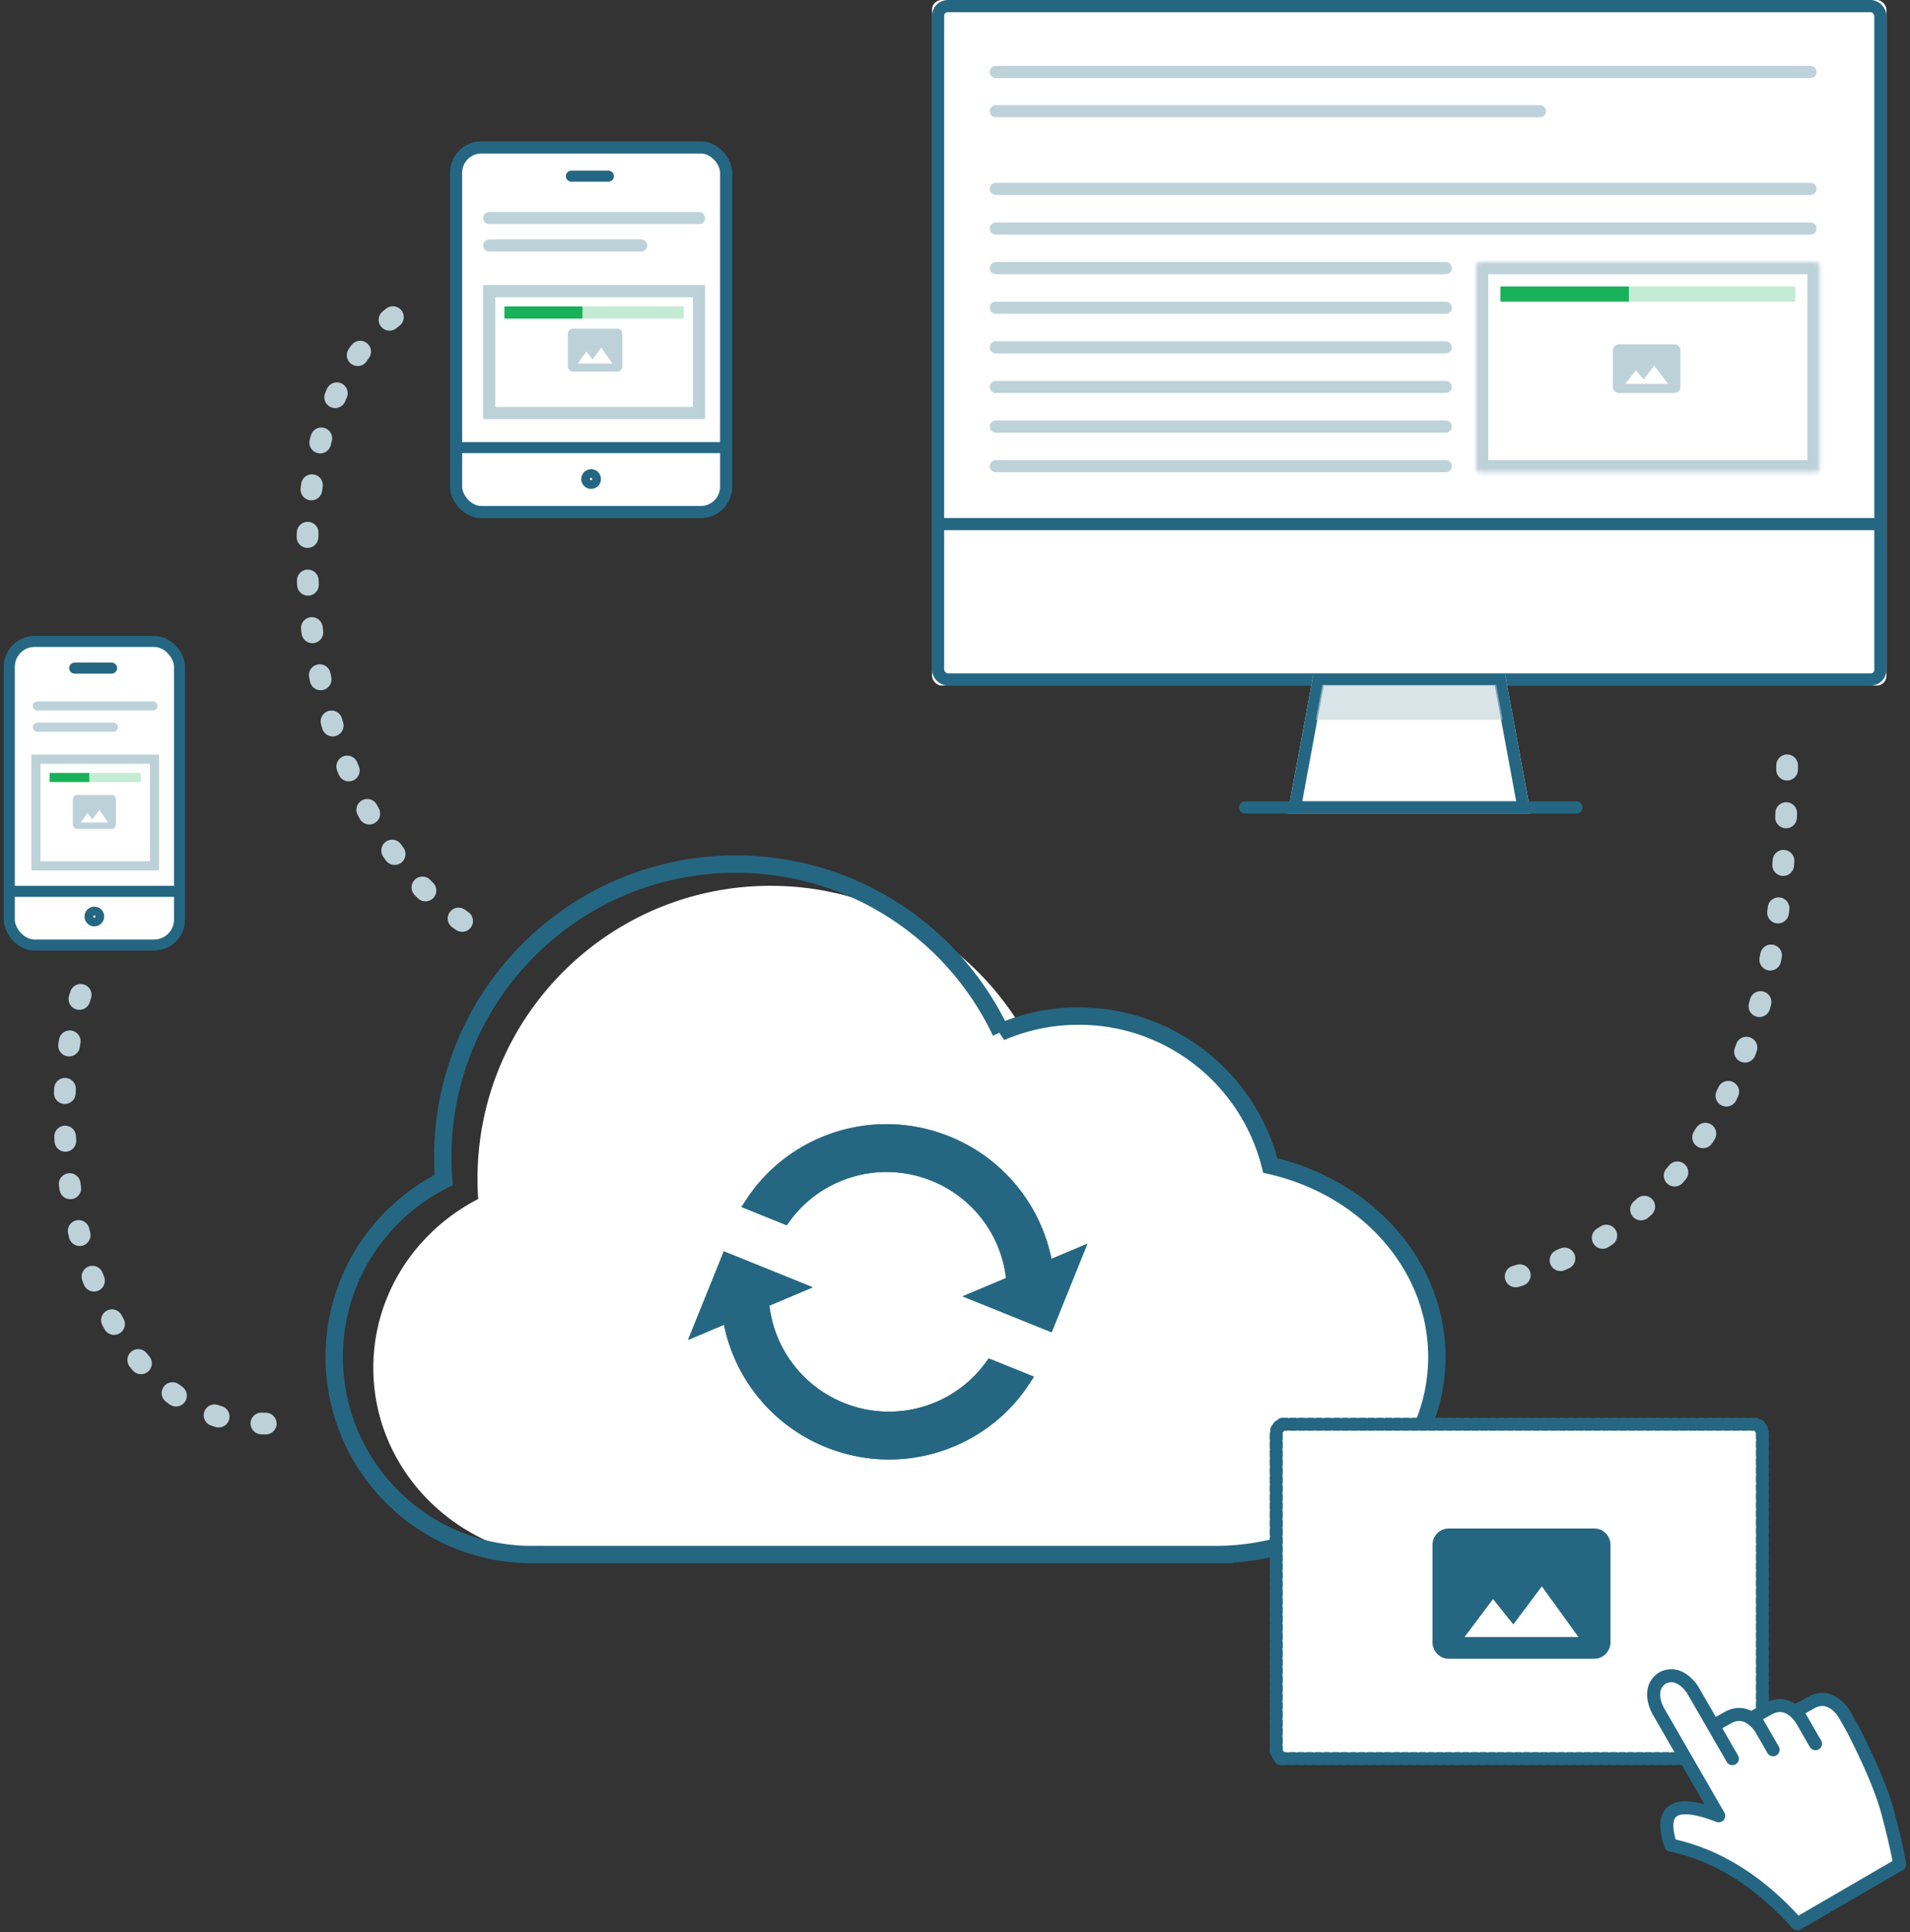 <svg width="440" height="445" viewBox="0 0 440 445" xmlns="http://www.w3.org/2000/svg" xmlns:xlink="http://www.w3.org/1999/xlink"><rect x="0" y="0" width="440" height="445" fill="#333333" stroke="none"/><title>icon-ei-2</title><defs><rect id="b" x=".703" width="219.872" height="157.881" rx="2.226"/><path id="c" d="M138.648 187.353H82.629l5.976-32.278h44.067z"/><path d="M.72 48.417c-.398 0-.72-.426-.72-.956V.956C0 .428.323 0 .72 0h77.685c.398 0 .72.426.72.956v46.505c0 .528-.32.956-.717.956H.72z" id="a"/><mask id="d" x="0" y="0" width="79.126" height="48.417" fill="#fff"><use xlink:href="#a"/></mask><path d="M38.696 66c13.372 0 24.526-9.448 27.087-22H77c-2.682 18.658-18.81 33-38.304 33-13.513 0-25.408-6.891-32.33-17.335L0 66V44H22.112l-7.694 7.655A27.655 27.655 0 0 0 38.696 66z" id="e"/><path d="M65.391 33H54.888l7.694-7.655A27.655 27.655 0 0 0 38.304 11c-13.372 0-24.526 9.448-27.087 22H0C2.682 14.342 18.81 0 38.304 0c13.513 0 25.408 6.892 32.33 17.335L77 11V33H65.391z" id="f"/></defs><g fill="none" fill-rule="evenodd"><g transform="translate(214)"><use fill="#FFF" xlink:href="#b"/><rect stroke="#256782" stroke-width="2.8" x="2.103" y="1.4" width="217.072" height="155.081" rx="2.226"/></g><g transform="translate(214)"><use fill="#FFF" xlink:href="#c"/><path stroke="#256782" stroke-width="2.8" d="M136.965 185.953l-5.457-29.478H89.769l-5.457 29.478h52.653z"/></g><path fill="#BDD1D9" opacity=".567" d="M303.11 165.77l1.495-8.07h40.067l1.494 8.07z"/><path d="M216.103 120.692h217.07M286.826 185.95h76.325" stroke="#256782" stroke-width="2.8" stroke-linecap="round" stroke-linejoin="round"/><path d="M229.407 16.572H417.07M229.407 25.612h125.341M229.407 43.505H417.07M229.407 52.627H417.07M229.407 61.75h103.634M229.407 70.871h103.634M229.407 79.993h103.634M229.407 89.115h103.634M229.407 98.237h103.634M229.407 107.36h103.634" stroke="#256782" stroke-width="2.8" opacity=".3" stroke-linecap="round"/><g transform="translate(340.043 60.346)"><use stroke="#BDD1D9" mask="url(#d)" stroke-width="5.6" fill="#FFF" stroke-linecap="square" stroke-linejoin="round" stroke-dasharray="5.6,5.6,5.6,5.6" xlink:href="#a"/><path d="M47.07 28.77v-8.42c0-.773-.636-1.404-1.414-1.404H32.925c-.778 0-1.415.631-1.415 1.403v8.42c0 .772.637 1.404 1.415 1.404h12.731c.778 0 1.415-.632 1.415-1.404zm-10.255-3.86l1.768 2.112 2.476-3.164 3.183 4.21H34.34l2.475-3.158z" fill="#BDD1D9"/></g><g fill="#19B159"><path d="M345.645 65.96h29.59v3.507h-29.59z"/><path opacity=".254" d="M375.235 65.96h38.332v3.507h-38.332z"/></g><g><g transform="translate(105 33.376)" stroke="#256782" stroke-linecap="round" stroke-linejoin="round"><rect stroke-width="2.8" fill="#FFF" x=".063" y=".578" width="62.221" height="83.966" rx="5.837"/><ellipse stroke-width="2.541" cx="31.172" cy="76.945" rx="1" ry="1"/><path d="M26.622 7.19h8.531M.692 69.701h60.945" stroke-width="2.541"/></g><path d="M112.703 50.217h48.315M112.703 56.532h35.011" stroke="#256782" stroke-width="2.8" opacity=".3" stroke-linecap="round"/><path d="M143.363 84.345v-7.42c0-.68-.513-1.236-1.141-1.236h-10.276c-.627 0-1.141.556-1.141 1.236v7.42c0 .68.514 1.237 1.141 1.237h10.276c.628 0 1.141-.557 1.141-1.237zm-8.277-3.4l1.427 1.86 1.998-2.788 2.57 3.71h-7.993l1.998-2.783z" fill="#BDD1D9"/><g fill="#19B159"><path d="M116.204 70.566h17.998v2.807h-17.998z"/><path opacity=".254" d="M134.202 70.566h23.316v2.807h-23.316z"/></g><path stroke="#BDD1D9" stroke-width="2.8" d="M112.702 67.054h48.317v28.075h-48.317z"/></g><g><g transform="translate(1.622 147.129)" stroke="#256782" stroke-linecap="round" stroke-linejoin="round" stroke-width="2.541"><rect fill="#FFF" x=".522" y=".585" width="39.207" height="69.916" rx="5.837"/><ellipse cx="20.11" cy="63.938" rx="1" ry="1"/><path d="M15.581 6.733h8.505M.921 58.145h38.393"/></g><path d="M8.625 162.566h26.608M8.625 167.478H26.13" stroke="#256782" stroke-width="2.1" opacity=".3" stroke-linecap="round"/><path d="M26.713 189.916v-5.858c0-.537-.406-.976-.901-.976H17.7c-.496 0-.902.439-.902.976v5.858c0 .537.406.976.902.976h8.112c.495 0 .9-.44.9-.976zm-6.535-2.685l1.127 1.47 1.577-2.202 2.028 2.928H18.6l1.578-2.196z" fill="#BDD1D9"/><g fill="#19B159"><path d="M11.426 178.003h9.152v2.105h-9.152z"/><path opacity=".254" d="M20.578 178.003h11.855v2.105H20.578z"/></g><path stroke="#BDD1D9" stroke-width="2.1" d="M8.274 174.843h27.31v24.564H8.274z"/></g><g><path d="M141.19 358a47.17 47.17 0 0 1-9.69 1c-25.129 0-45.5-19.7-45.5-44 0-16.841 9.785-31.473 24.156-38.869A68.497 68.497 0 0 1 110 271.5c0-37.28 30.22-67.5 67.5-67.5 24.738 0 46.368 13.308 58.122 33.155A45.472 45.472 0 0 1 249.5 235c20.764 0 38.28 13.909 43.738 32.917C315.357 272.147 332 290.5 332 312.5c0 23.061-18.288 42.115-42 45.095V358H141.19z" fill="#FFF"/><path d="M123 357.997a46.42 46.42 0 0 1-.5.003C97.371 358 77 337.629 77 312.5c0-17.835 10.261-33.273 25.202-40.733A68.438 68.438 0 0 1 102 266.5c0-37.28 30.22-67.5 67.5-67.5 26.968 0 50.242 15.815 61.054 38.676A45.352 45.352 0 0 1 248.5 234c21.303 0 39.187 14.64 44.138 34.408C314.692 273.424 331 291.263 331 312.5c0 24.531-21.76 44.529-49 45.466V358H123z" stroke="#256782" stroke-width="4"/><g transform="rotate(22 -544.72 594.998)"><use fill="#256782" xlink:href="#e"/><path stroke="#256782" stroke-width="4" d="M17.266 46H2v15.189l4.686-4.663 1.348 2.035A36.706 36.706 0 0 0 38.696 75c17.527 0 32.42-12.296 35.921-29H67.37C64 58.817 52.294 68 38.696 68a29.65 29.65 0 0 1-26.032-15.383l-.723-1.319L17.266 46z"/></g><g transform="rotate(22 -544.72 594.998)"><use fill="#256782" xlink:href="#f"/><path stroke="#256782" stroke-width="4" d="M75 31V15.812l-4.686 4.662-1.348-2.034A36.706 36.706 0 0 0 38.304 2C20.777 2 5.884 14.296 2.383 31H9.63C13 18.183 24.706 9 38.304 9a29.65 29.65 0 0 1 26.032 15.383l.723 1.319L59.734 31H75z"/></g></g><g><path d="M295.019 405L294 403.48v-73.96l1.02-1.52h109.96l1.02 1.52v73.96l-1.016 1.52H295.019z" stroke="#256782" stroke-width="3" fill="#FFF" stroke-linecap="round" stroke-linejoin="round" stroke-dasharray="1,1,1"/><path d="M371 378.25v-22.5c0-2.063-1.677-3.75-3.727-3.75h-33.546c-2.05 0-3.727 1.688-3.727 3.75v22.5c0 2.063 1.677 3.75 3.727 3.75h33.546c2.05 0 3.727-1.688 3.727-3.75zm-27.06-10l4.686 5.853 6.56-8.77L363.62 377h-26.24l6.56-8.75z" fill="#256782"/><g><path d="M413.5 442.866l24-14s-3-16-7-22c-1.298-1.947-4.27-12.688-8-15-3.73-2.312-8 2-8 2s-4.285-.488-7 0c-1.02.184-12 3-12 3s-5.793-10.278-9-11c-7.057-1.588-5 3-5 3s-.418 4.608 1 7c.662 1.118 6.93 12.305 14 23 .721 1.091-5.32-2.027-9-2-3.68.027-3.608 3.12-3 4 .302.437-1.224 2.256 1 4 1.09.855 9.4 2.794 16 7 6.6 4.206 12 11 12 11z" fill="#FFF"/><path d="M415.03 396.03a7.856 7.856 0 0 0-.464-.654 7.834 7.834 0 0 0-1.561-1.541c-1.805-1.326-3.71-1.41-5.712-.254-1.163.672-2.055 1.157-2.676 1.458l-.545.315 1.575 2.729 2.813 4.873m-2.813-4.873a7.856 7.856 0 0 0-.464-.655 7.834 7.834 0 0 0-1.562-1.541c-1.805-1.326-3.709-1.41-5.712-.254-1.163.672-2.055 1.158-2.675 1.458l-.546.315 4.389 7.602m-4.387-7.603l-4.693-8.127a7.639 7.639 0 0 0-.458-.659 8.408 8.408 0 0 0-1.522-1.564c-1.631-1.27-3.31-1.479-5.036-.627-1.598 1.068-2.255 2.625-1.971 4.673.095.684.293 1.385.593 2.1.12.287.232.53.338.728l13.993 24.237c-10.091-3.885-13.787-1.637-11.088 6.744 10.616 2.218 20.344 8.268 29.184 18.147l23.612-13.718c-.53-2.972-1.434-6.89-2.716-11.756-1.279-4.866-3.996-11.36-8.15-19.48l-1.897-3.323a6.852 6.852 0 0 0-.545-.794 7.834 7.834 0 0 0-1.561-1.542c-1.805-1.325-3.71-1.41-5.712-.253-1.163.671-2.055 1.157-2.676 1.457l-.583.25 1.23 2.132.047.08 2.556 4.45.593 1.005" stroke="#256782" stroke-width="3" stroke-linecap="round" stroke-linejoin="round"/></g></g><path d="M411.688 176.246c0 47.948-10.489 104.172-64.81 118.336M61.219 327.84c-42.617 0-53.043-67.25-42.617-98.774M106.457 212.098C65.82 184.828 58.27 94.785 92.18 71.82" stroke="#BDD1D9" stroke-width="5" stroke-linecap="round" stroke-linejoin="round" stroke-dasharray="1,10"/></g></svg>